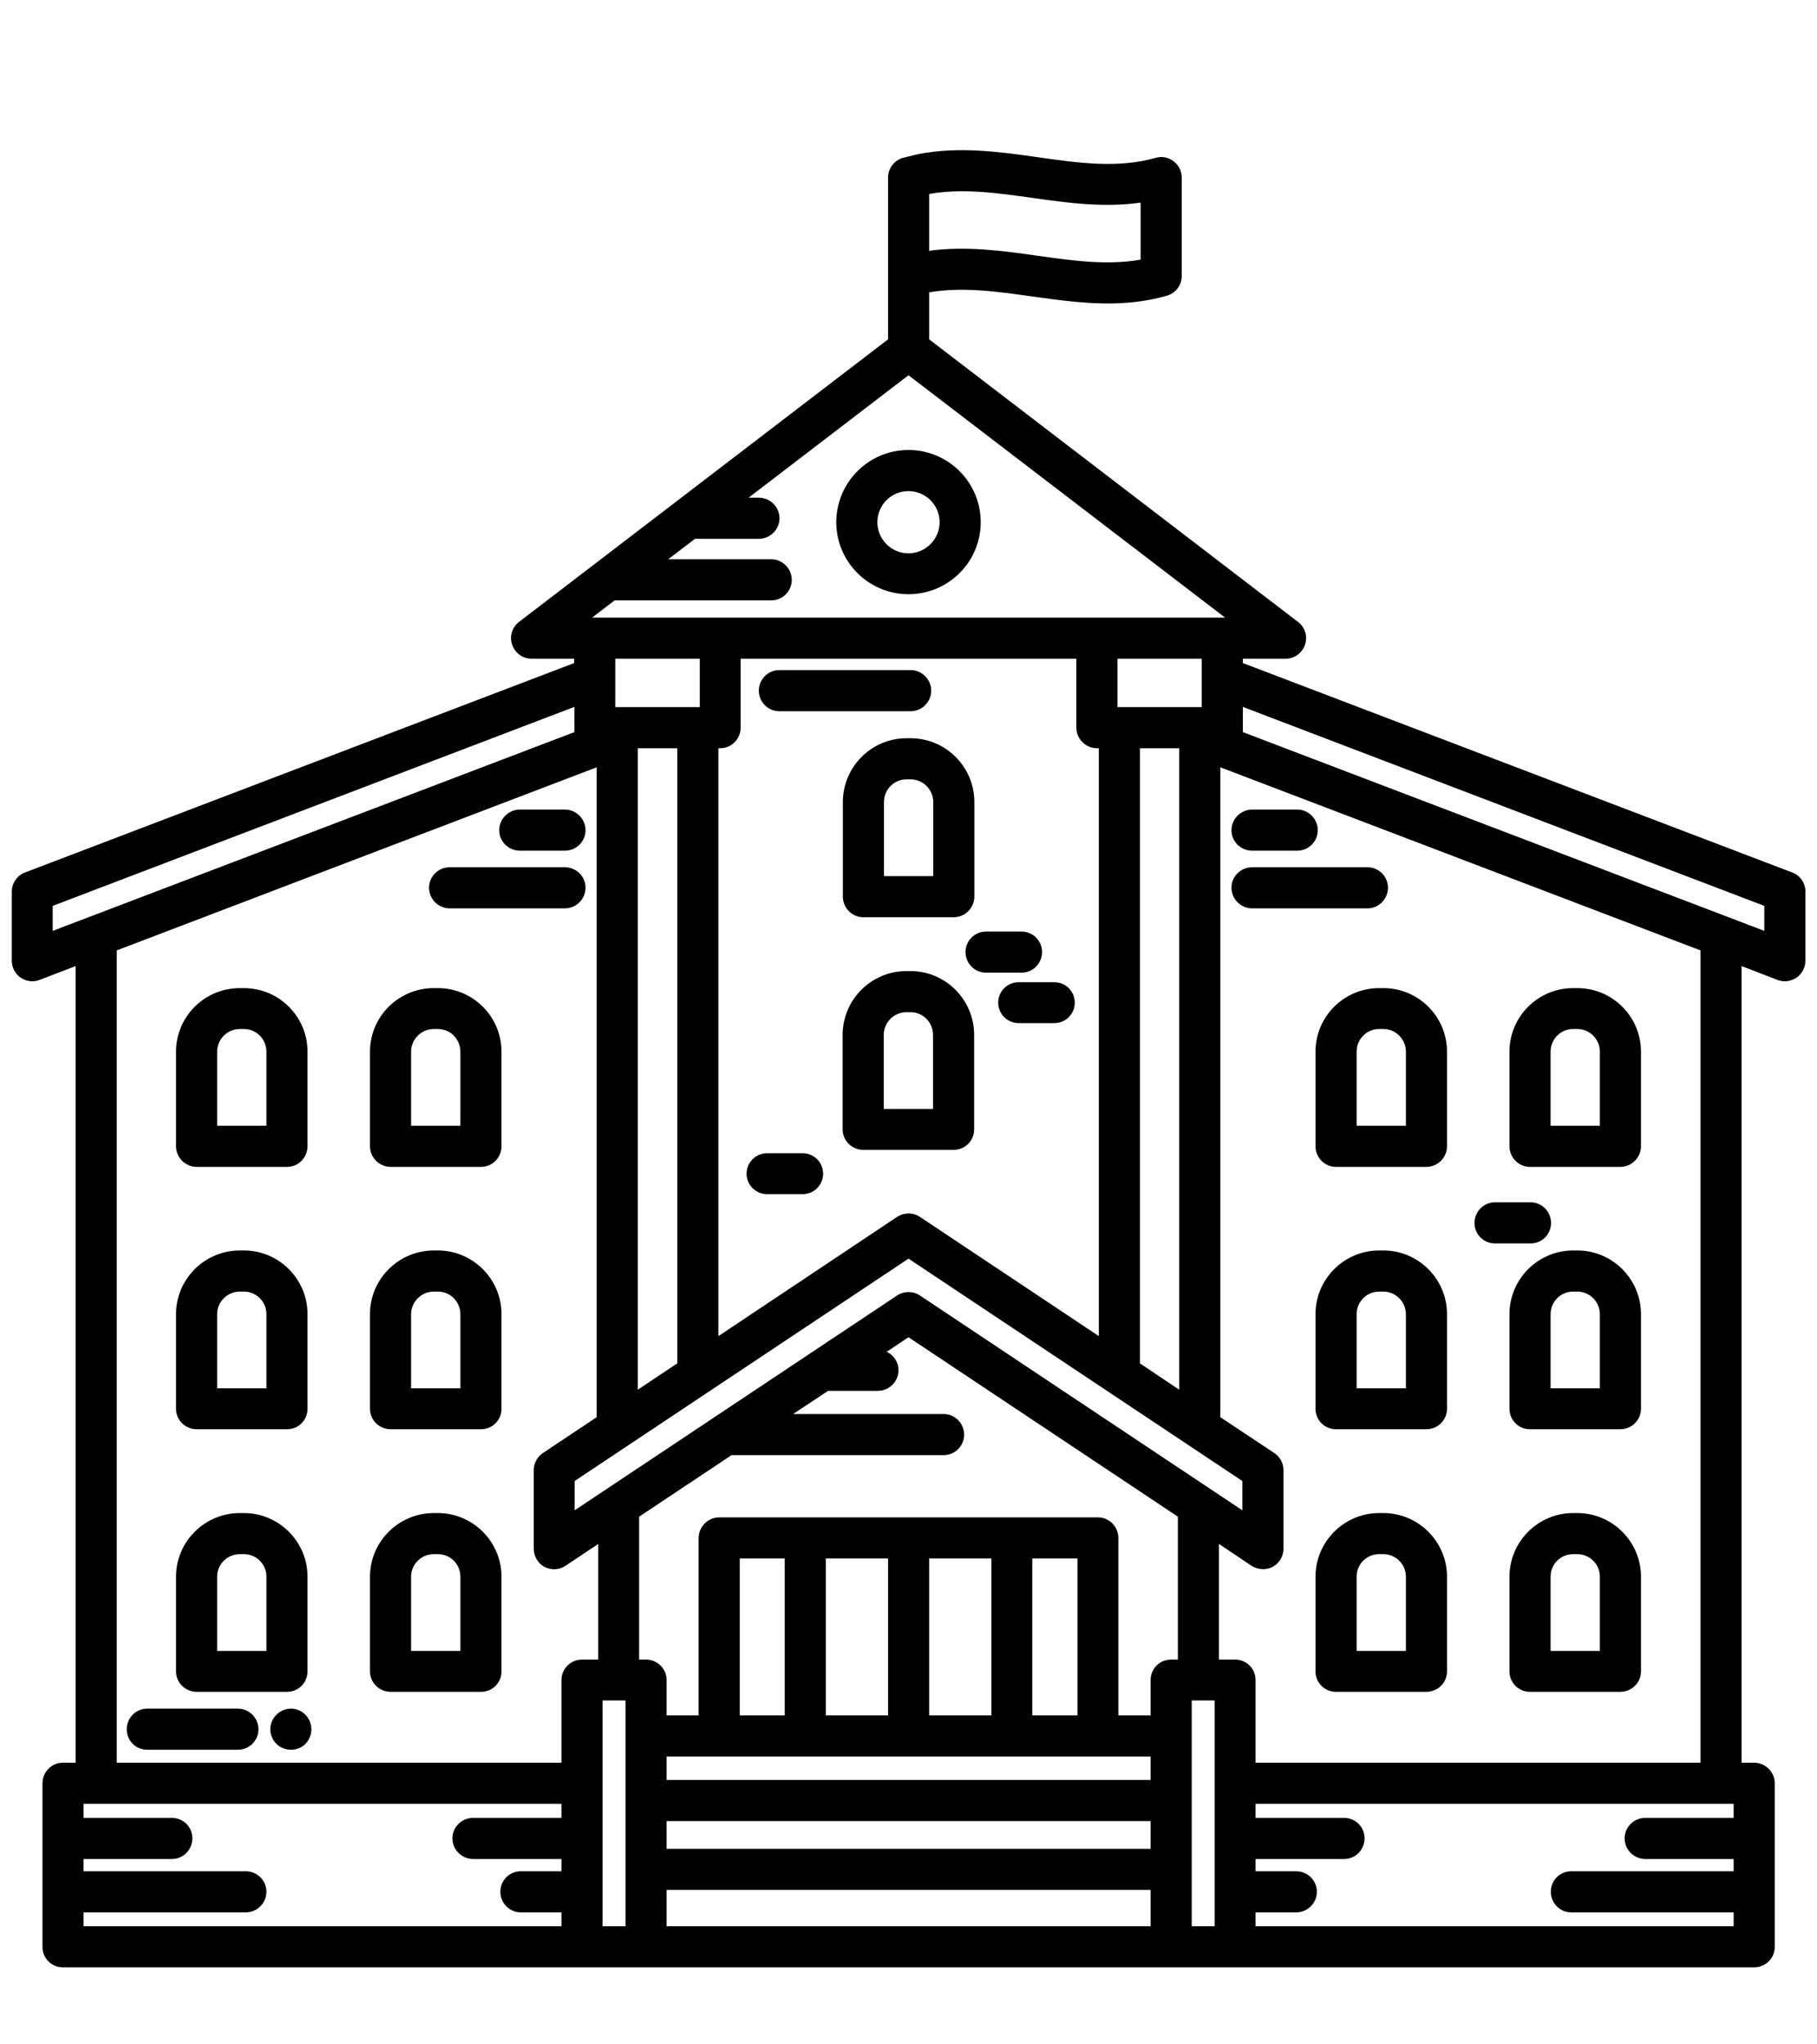 <svg width="8" height="9" viewBox="0 0 8 9" fill="none" xmlns="http://www.w3.org/2000/svg">
<g clip-path="url(#clip0_1013_1520)">
<path d="M7.891 3.841L5.472 2.919V2.9H5.66C5.699 2.9 5.733 2.875 5.746 2.838C5.758 2.802 5.746 2.761 5.715 2.738L4.091 1.494V1.287C4.237 1.262 4.387 1.283 4.544 1.305C4.653 1.32 4.764 1.336 4.878 1.336C4.963 1.336 5.049 1.327 5.137 1.302C5.176 1.291 5.203 1.256 5.203 1.215V0.782C5.203 0.753 5.19 0.727 5.167 0.71C5.144 0.692 5.115 0.687 5.088 0.695C4.921 0.742 4.75 0.718 4.569 0.692C4.399 0.668 4.224 0.644 4.045 0.678C4.022 0.683 3.973 0.696 3.972 0.696C3.936 0.708 3.91 0.742 3.91 0.782V1.494L2.285 2.738C2.255 2.761 2.242 2.802 2.255 2.838C2.267 2.875 2.302 2.9 2.34 2.9H2.528V2.919L0.11 3.841C0.075 3.854 0.052 3.888 0.052 3.925V4.229C0.052 4.259 0.066 4.287 0.091 4.304C0.106 4.314 0.124 4.32 0.142 4.32C0.153 4.32 0.164 4.318 0.174 4.314L0.333 4.253V7.76H0.277C0.227 7.76 0.187 7.801 0.187 7.851V8.571C0.187 8.621 0.227 8.661 0.277 8.661H7.723C7.773 8.661 7.814 8.621 7.814 8.571V7.851C7.814 7.801 7.773 7.76 7.723 7.76H7.668V4.253L7.826 4.314C7.837 4.318 7.848 4.32 7.858 4.32C7.876 4.32 7.894 4.314 7.91 4.304C7.934 4.287 7.949 4.259 7.949 4.229V3.925C7.949 3.888 7.926 3.854 7.891 3.841ZM4.05 5.703C4.035 5.693 4.018 5.688 4 5.688C3.983 5.688 3.965 5.693 3.95 5.703L2.53 6.649V6.52L4 5.541L5.47 6.52V6.649L4.05 5.703ZM4.739 2.9V3.203C4.739 3.253 4.78 3.294 4.83 3.294H4.838V5.882L4.05 5.357C4.02 5.337 3.981 5.337 3.95 5.357L3.163 5.882V3.294H3.171C3.221 3.294 3.261 3.253 3.261 3.203V2.9H4.739V2.9ZM5.291 3.113H4.92V2.9H5.291V3.113ZM3.081 3.113H2.709L2.709 2.9H3.081V3.113V3.113ZM2.808 3.294H2.982V6.002L2.808 6.118V3.294ZM5.019 6.002V3.294H5.192V6.118L5.019 6.002ZM2.607 2.719L2.706 2.643H3.396C3.445 2.643 3.486 2.603 3.486 2.553C3.486 2.503 3.445 2.462 3.396 2.462H2.942L3.06 2.372H3.341C3.391 2.372 3.432 2.331 3.432 2.282C3.432 2.232 3.391 2.191 3.341 2.191H3.296L4 1.652L5.394 2.719H2.607ZM4.544 0.871C4.699 0.893 4.859 0.915 5.022 0.892V1.143C4.876 1.169 4.726 1.148 4.569 1.126C4.414 1.104 4.254 1.082 4.091 1.104V0.854C4.237 0.828 4.387 0.849 4.544 0.871ZM0.232 3.988L2.529 3.112L2.529 3.223L0.232 4.098V3.988ZM0.514 4.184L2.627 3.378V6.239L2.39 6.397C2.365 6.414 2.35 6.442 2.35 6.472V6.818C2.35 6.851 2.368 6.882 2.397 6.898C2.427 6.913 2.462 6.912 2.49 6.893L2.634 6.797V7.306H2.562C2.513 7.306 2.472 7.346 2.472 7.396V7.76H0.514V4.184ZM0.368 8.419H1.082C1.132 8.419 1.173 8.378 1.173 8.328C1.173 8.278 1.132 8.238 1.082 8.238H0.368V8.184H0.757C0.807 8.184 0.847 8.143 0.847 8.093C0.847 8.043 0.807 8.003 0.757 8.003H0.368V7.941H2.472V8.003H2.083C2.033 8.003 1.992 8.043 1.992 8.093C1.992 8.143 2.033 8.184 2.083 8.184H2.472V8.238H2.293C2.243 8.238 2.203 8.278 2.203 8.328C2.203 8.378 2.243 8.419 2.293 8.419H2.472V8.48H0.368V8.419ZM2.754 8.48H2.653V7.486H2.754V8.48ZM2.935 7.733H5.066V7.836H2.935V7.733ZM4.744 7.552H4.545V6.861H4.744V7.552ZM4.365 7.552H4.091V6.861H4.365V7.552ZM3.91 7.552H3.636V6.861H3.91V7.552ZM3.455 7.552H3.257V6.861H3.455V7.552ZM2.935 8.017H5.066V8.139H2.935V8.017ZM2.935 8.32H5.066V8.48H2.935V8.32ZM5.066 7.396V7.552H4.924V6.771C4.924 6.721 4.884 6.68 4.834 6.68H3.167C3.117 6.68 3.076 6.721 3.076 6.771V7.552H2.935V7.396C2.935 7.346 2.894 7.306 2.844 7.306H2.814V6.677L3.221 6.406H4.155C4.204 6.406 4.245 6.366 4.245 6.316C4.245 6.266 4.204 6.225 4.155 6.225H3.492L3.646 6.123H3.865C3.915 6.123 3.956 6.082 3.956 6.032C3.956 5.996 3.934 5.965 3.904 5.951L4 5.887L5.186 6.677V7.306H5.156C5.106 7.306 5.066 7.346 5.066 7.396ZM5.348 8.48H5.247V7.486H5.348V8.48ZM5.528 8.48V8.419H5.707C5.757 8.419 5.798 8.378 5.798 8.328C5.798 8.278 5.757 8.238 5.707 8.238H5.528V8.184H5.918C5.968 8.184 6.008 8.143 6.008 8.093C6.008 8.043 5.968 8.003 5.918 8.003H5.528V7.941H7.633V8.003H7.244C7.194 8.003 7.153 8.043 7.153 8.093C7.153 8.143 7.194 8.184 7.244 8.184H7.633V8.238H6.918C6.868 8.238 6.828 8.278 6.828 8.328C6.828 8.378 6.868 8.419 6.918 8.419H7.633V8.48H5.528ZM7.487 7.76H5.528V7.396C5.528 7.346 5.488 7.306 5.438 7.306H5.367V6.797L5.51 6.893C5.526 6.903 5.543 6.908 5.561 6.908C5.575 6.908 5.59 6.905 5.603 6.898C5.633 6.882 5.651 6.851 5.651 6.818V6.472C5.651 6.442 5.636 6.414 5.611 6.397L5.373 6.239V3.378L7.487 4.184V7.76H7.487ZM7.768 4.098L5.472 3.223V3.112L7.768 3.988V4.098Z" fill="black"/>
<path d="M3.991 3.25C3.837 3.25 3.711 3.376 3.711 3.531V3.947C3.711 3.997 3.751 4.038 3.801 4.038H4.199C4.249 4.038 4.29 3.997 4.29 3.947V3.531C4.29 3.376 4.164 3.25 4.009 3.25H3.991ZM4.109 3.531V3.857H3.892V3.531C3.892 3.476 3.936 3.431 3.991 3.431H4.009C4.064 3.431 4.109 3.476 4.109 3.531Z" fill="black"/>
<path d="M4.009 4.275H3.991C3.836 4.275 3.71 4.401 3.71 4.556V4.972C3.71 5.022 3.751 5.062 3.801 5.062H4.199C4.249 5.062 4.289 5.022 4.289 4.972V4.556C4.289 4.401 4.163 4.275 4.009 4.275ZM4.108 4.882H3.891V4.556C3.891 4.501 3.936 4.456 3.991 4.456H4.009C4.064 4.456 4.108 4.501 4.108 4.556V4.882Z" fill="black"/>
<path d="M0.866 5.137H1.264C1.314 5.137 1.354 5.096 1.354 5.046V4.63C1.354 4.475 1.228 4.35 1.074 4.35H1.056C0.901 4.35 0.775 4.475 0.775 4.63V5.046C0.775 5.096 0.816 5.137 0.866 5.137ZM0.956 4.63C0.956 4.575 1.001 4.53 1.056 4.53H1.074C1.129 4.53 1.173 4.575 1.173 4.63V4.956H0.956V4.63Z" fill="black"/>
<path d="M1.928 4.35H1.91C1.755 4.35 1.629 4.475 1.629 4.63V5.046C1.629 5.096 1.67 5.137 1.72 5.137H2.118C2.168 5.137 2.208 5.096 2.208 5.046V4.63C2.208 4.475 2.082 4.35 1.928 4.35ZM2.027 4.956H1.81V4.63C1.81 4.575 1.855 4.53 1.91 4.53H1.928C1.983 4.53 2.027 4.575 2.027 4.63V4.956Z" fill="black"/>
<path d="M0.866 6.292H1.264C1.314 6.292 1.354 6.252 1.354 6.202V5.785C1.354 5.631 1.228 5.505 1.074 5.505H1.056C0.901 5.505 0.775 5.631 0.775 5.785V6.202C0.775 6.252 0.816 6.292 0.866 6.292ZM0.956 5.785C0.956 5.731 1.001 5.686 1.056 5.686H1.074C1.129 5.686 1.173 5.731 1.173 5.785V6.112H0.956V5.785Z" fill="black"/>
<path d="M1.928 5.505H1.91C1.755 5.505 1.629 5.631 1.629 5.785V6.202C1.629 6.252 1.67 6.292 1.72 6.292H2.118C2.168 6.292 2.208 6.252 2.208 6.202V5.785C2.208 5.631 2.082 5.505 1.928 5.505ZM2.027 6.112H1.81V5.786C1.81 5.731 1.855 5.686 1.91 5.686H1.928C1.983 5.686 2.027 5.731 2.027 5.786V6.112Z" fill="black"/>
<path d="M0.866 7.448H1.264C1.314 7.448 1.354 7.408 1.354 7.358V6.941C1.354 6.787 1.228 6.661 1.074 6.661H1.056C0.901 6.661 0.775 6.787 0.775 6.941V7.358C0.775 7.408 0.816 7.448 0.866 7.448ZM0.956 6.941C0.956 6.886 1.001 6.842 1.056 6.842H1.074C1.129 6.842 1.173 6.886 1.173 6.941V7.268H0.956V6.941Z" fill="black"/>
<path d="M1.928 6.661H1.91C1.755 6.661 1.629 6.787 1.629 6.941V7.358C1.629 7.408 1.67 7.448 1.72 7.448H2.118C2.168 7.448 2.208 7.408 2.208 7.358V6.941C2.208 6.787 2.082 6.661 1.928 6.661ZM2.027 7.268H1.81V6.941C1.81 6.886 1.855 6.842 1.91 6.842H1.928C1.983 6.842 2.027 6.886 2.027 6.941V7.268Z" fill="black"/>
<path d="M6.736 5.137H7.134C7.184 5.137 7.225 5.096 7.225 5.046V4.63C7.225 4.475 7.099 4.35 6.945 4.35H6.926C6.772 4.35 6.646 4.475 6.646 4.63V5.046C6.646 5.096 6.686 5.137 6.736 5.137ZM6.827 4.63C6.827 4.575 6.871 4.53 6.926 4.53H6.945C6.999 4.53 7.044 4.575 7.044 4.63V4.956H6.827V4.63Z" fill="black"/>
<path d="M6.072 4.35C5.918 4.35 5.792 4.475 5.792 4.63V5.046C5.792 5.096 5.832 5.137 5.882 5.137H6.28C6.33 5.137 6.371 5.096 6.371 5.046V4.63C6.371 4.475 6.245 4.35 6.091 4.35H6.072ZM6.19 4.63V4.956H5.973V4.63C5.973 4.575 6.017 4.53 6.072 4.53H6.091C6.145 4.53 6.19 4.575 6.19 4.63Z" fill="black"/>
<path d="M6.945 5.505H6.926C6.772 5.505 6.646 5.631 6.646 5.785V6.202C6.646 6.252 6.686 6.292 6.736 6.292H7.134C7.184 6.292 7.225 6.252 7.225 6.202V5.785C7.225 5.631 7.099 5.505 6.945 5.505ZM7.044 6.112H6.827V5.786C6.827 5.731 6.871 5.686 6.926 5.686H6.945C6.999 5.686 7.044 5.731 7.044 5.786V6.112Z" fill="black"/>
<path d="M6.091 5.505H6.072C5.918 5.505 5.792 5.631 5.792 5.785V6.202C5.792 6.252 5.832 6.292 5.882 6.292H6.28C6.33 6.292 6.371 6.252 6.371 6.202V5.785C6.371 5.631 6.245 5.505 6.091 5.505ZM6.19 6.112H5.973V5.786C5.973 5.731 6.017 5.686 6.072 5.686H6.091C6.145 5.686 6.19 5.731 6.19 5.786V6.112Z" fill="black"/>
<path d="M6.945 6.661H6.926C6.772 6.661 6.646 6.787 6.646 6.941V7.358C6.646 7.408 6.686 7.448 6.736 7.448H7.134C7.184 7.448 7.225 7.408 7.225 7.358V6.941C7.225 6.787 7.099 6.661 6.945 6.661ZM7.044 7.268H6.827V6.941C6.827 6.886 6.871 6.842 6.926 6.842H6.945C6.999 6.842 7.044 6.886 7.044 6.941V7.268Z" fill="black"/>
<path d="M6.091 6.661H6.072C5.918 6.661 5.792 6.787 5.792 6.941V7.358C5.792 7.408 5.832 7.448 5.882 7.448H6.28C6.33 7.448 6.371 7.408 6.371 7.358V6.941C6.371 6.787 6.245 6.661 6.091 6.661ZM6.19 7.268H5.973V6.941C5.973 6.886 6.017 6.842 6.072 6.842H6.091C6.145 6.842 6.19 6.886 6.19 6.941V7.268Z" fill="black"/>
<path d="M3.682 2.299C3.682 2.474 3.825 2.616 4 2.616C4.175 2.616 4.318 2.474 4.318 2.299C4.318 2.123 4.175 1.981 4 1.981C3.825 1.981 3.682 2.123 3.682 2.299ZM4.137 2.299C4.137 2.374 4.075 2.436 4 2.436C3.924 2.436 3.863 2.374 3.863 2.299C3.863 2.223 3.924 2.162 4 2.162C4.075 2.162 4.137 2.223 4.137 2.299Z" fill="black"/>
<path d="M3.431 3.131H4.01C4.059 3.131 4.1 3.09 4.1 3.041C4.1 2.991 4.059 2.95 4.01 2.95H3.431C3.381 2.95 3.341 2.991 3.341 3.041C3.341 3.09 3.381 3.131 3.431 3.131Z" fill="black"/>
<path d="M2.289 3.745H2.487C2.537 3.745 2.578 3.705 2.578 3.655C2.578 3.605 2.537 3.564 2.487 3.564H2.289C2.239 3.564 2.198 3.605 2.198 3.655C2.198 3.705 2.239 3.745 2.289 3.745Z" fill="black"/>
<path d="M1.98 3.999H2.487C2.537 3.999 2.578 3.958 2.578 3.908C2.578 3.858 2.537 3.818 2.487 3.818H1.98C1.93 3.818 1.889 3.858 1.889 3.908C1.889 3.958 1.93 3.999 1.98 3.999Z" fill="black"/>
<path d="M5.513 3.745H5.712C5.761 3.745 5.802 3.705 5.802 3.655C5.802 3.605 5.761 3.564 5.712 3.564H5.513C5.463 3.564 5.422 3.605 5.422 3.655C5.422 3.705 5.463 3.745 5.513 3.745Z" fill="black"/>
<path d="M5.422 3.908C5.422 3.958 5.463 3.999 5.513 3.999H6.021C6.07 3.999 6.111 3.958 6.111 3.908C6.111 3.858 6.07 3.818 6.021 3.818H5.513C5.463 3.818 5.422 3.858 5.422 3.908Z" fill="black"/>
<path d="M1.047 7.522H0.648C0.598 7.522 0.558 7.563 0.558 7.613C0.558 7.663 0.598 7.703 0.648 7.703H1.047C1.097 7.703 1.138 7.663 1.138 7.613C1.138 7.563 1.097 7.522 1.047 7.522Z" fill="black"/>
<path d="M1.281 7.522C1.257 7.522 1.234 7.532 1.217 7.549C1.2 7.566 1.19 7.589 1.19 7.613C1.19 7.637 1.2 7.66 1.217 7.677C1.234 7.694 1.257 7.703 1.281 7.703C1.305 7.703 1.328 7.694 1.345 7.677C1.361 7.66 1.371 7.637 1.371 7.613C1.371 7.589 1.361 7.566 1.345 7.549C1.328 7.532 1.305 7.522 1.281 7.522Z" fill="black"/>
<path d="M4.251 4.191C4.251 4.241 4.291 4.282 4.341 4.282H4.498C4.548 4.282 4.588 4.241 4.588 4.191C4.588 4.142 4.548 4.101 4.498 4.101H4.341C4.291 4.101 4.251 4.142 4.251 4.191Z" fill="black"/>
<path d="M4.395 4.414C4.395 4.464 4.435 4.504 4.485 4.504H4.642C4.692 4.504 4.732 4.464 4.732 4.414C4.732 4.364 4.692 4.324 4.642 4.324H4.485C4.435 4.324 4.395 4.364 4.395 4.414Z" fill="black"/>
<path d="M3.377 5.257H3.534C3.584 5.257 3.624 5.217 3.624 5.167C3.624 5.117 3.584 5.077 3.534 5.077H3.377C3.328 5.077 3.287 5.117 3.287 5.167C3.287 5.217 3.328 5.257 3.377 5.257Z" fill="black"/>
<path d="M6.582 5.474H6.739C6.789 5.474 6.829 5.434 6.829 5.384C6.829 5.334 6.789 5.293 6.739 5.293H6.582C6.532 5.293 6.492 5.334 6.492 5.384C6.492 5.434 6.532 5.474 6.582 5.474Z" fill="black"/>
</g>
<defs>
<clipPath id="clip0_1013_1520">
<rect width="8" height="8" fill="white" transform="translate(0 0.661)"/>
</clipPath>
</defs>
</svg>

